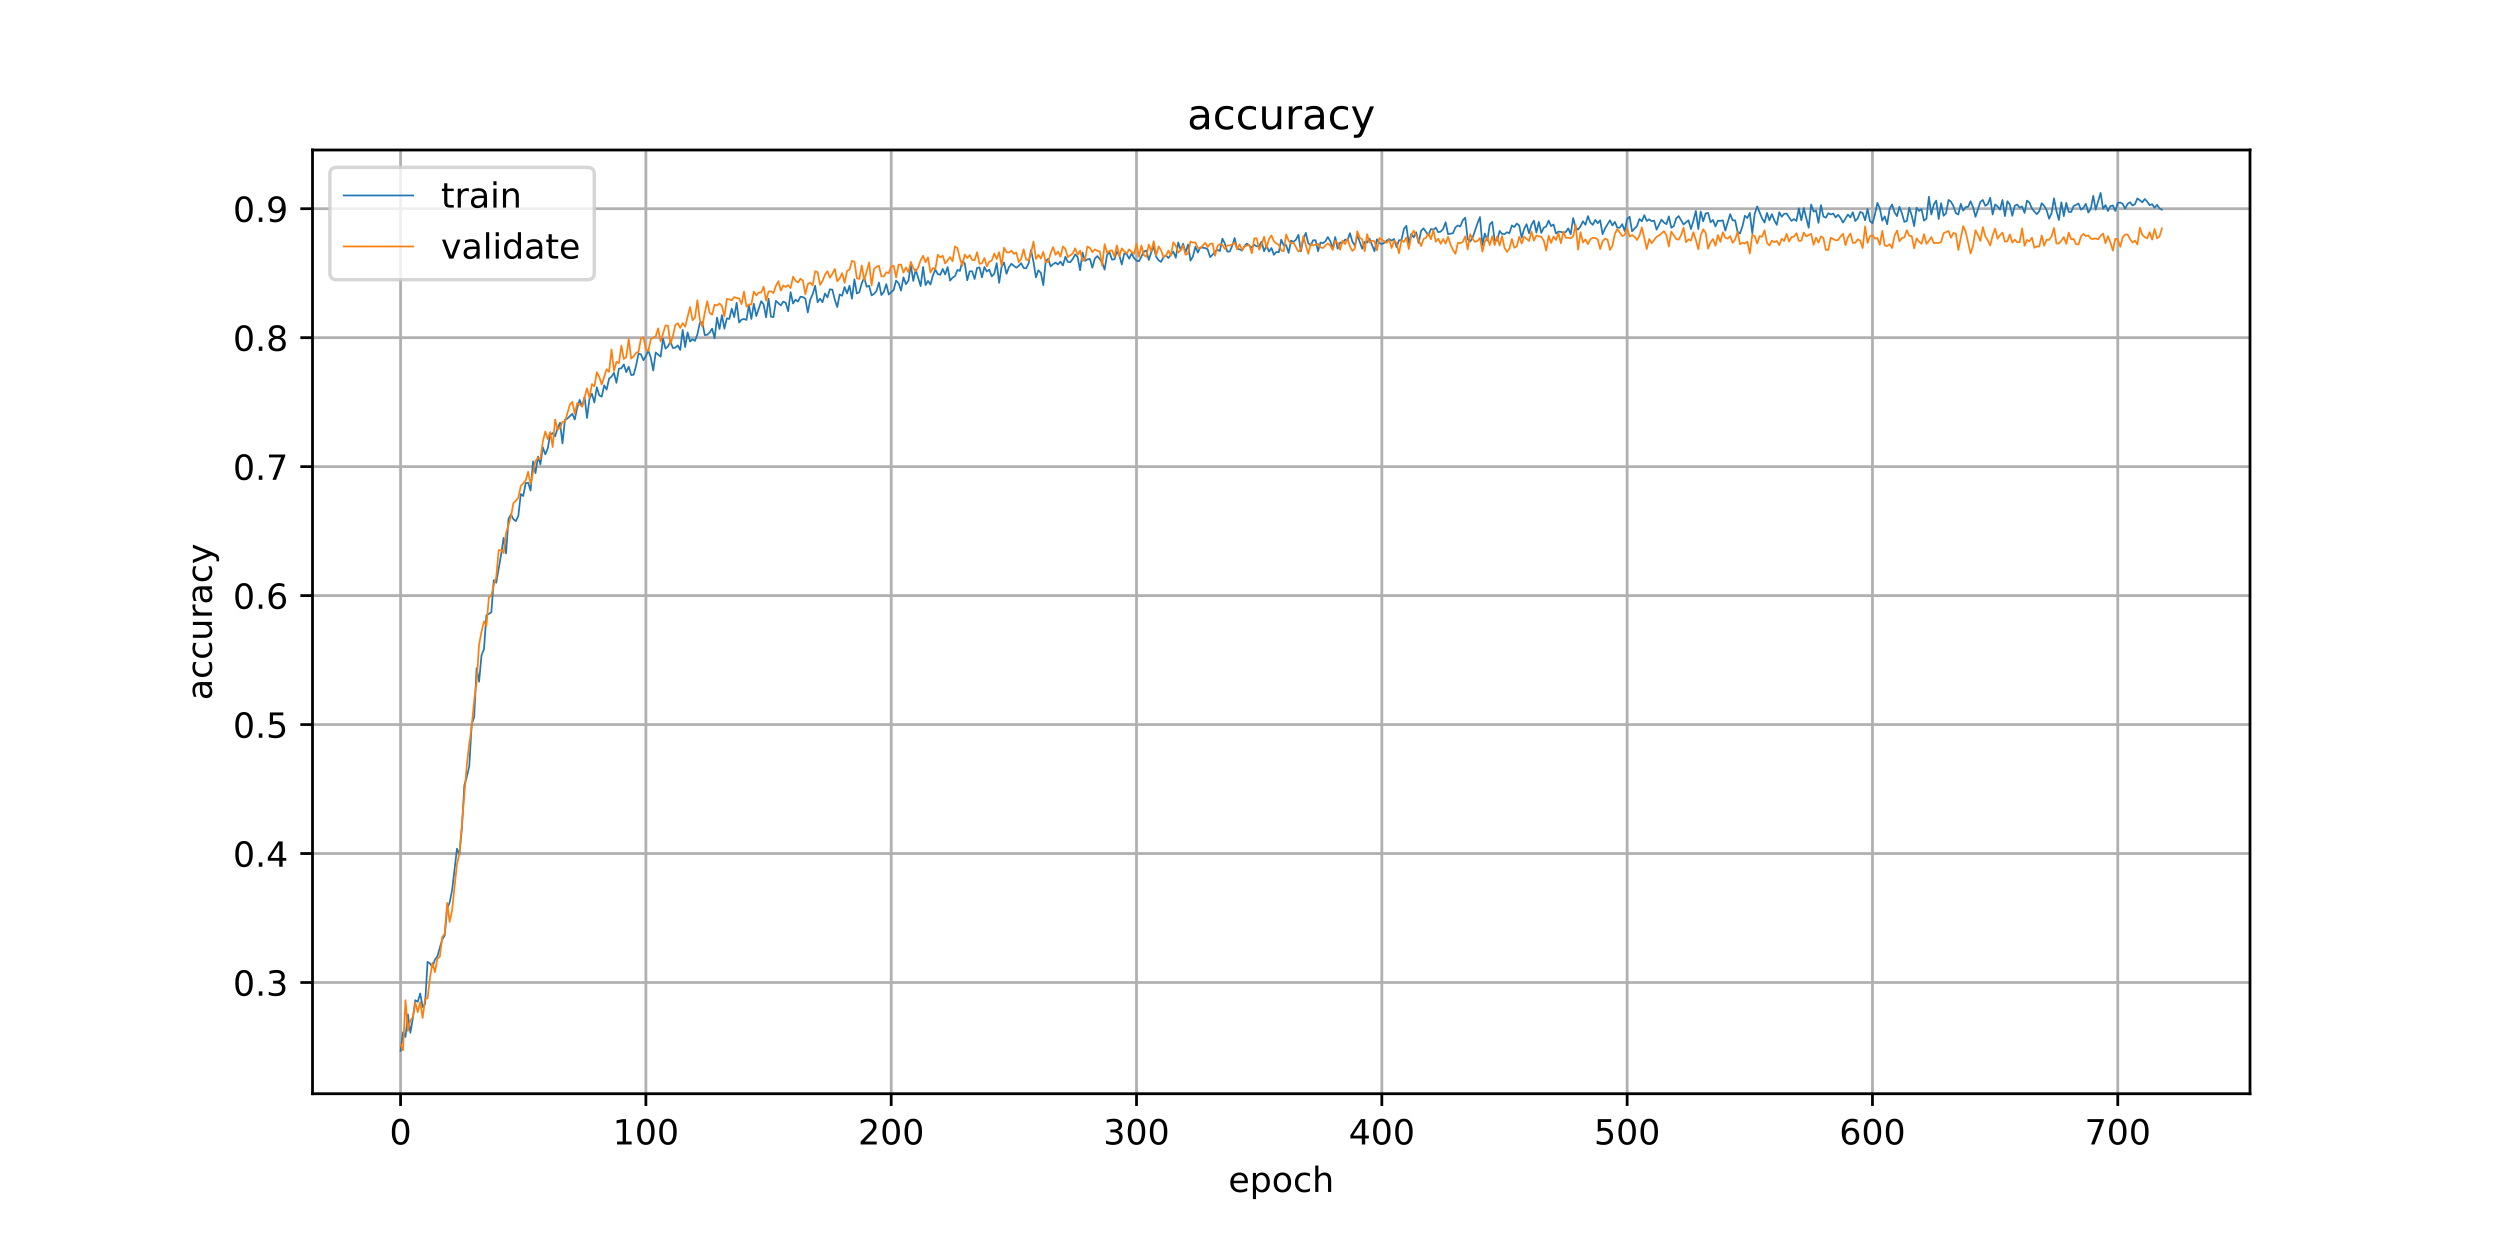 <?xml version="1.0" encoding="utf-8" standalone="no"?>
<!DOCTYPE svg PUBLIC "-//W3C//DTD SVG 1.1//EN"
  "http://www.w3.org/Graphics/SVG/1.1/DTD/svg11.dtd">
<!-- Created with matplotlib (https://matplotlib.org/) -->
<svg height="360pt" version="1.1" viewBox="0 0 720 360" width="720pt" xmlns="http://www.w3.org/2000/svg" xmlns:xlink="http://www.w3.org/1999/xlink">
 <defs>
  <style type="text/css">
*{stroke-linecap:butt;stroke-linejoin:round;}
  </style>
 </defs>
 <g id="figure_1">
  <g id="patch_1">
   <path d="M 0 360 
L 720 360 
L 720 0 
L 0 0 
z
" style="fill:#ffffff;"/>
  </g>
  <g id="axes_1">
   <g id="patch_2">
    <path d="M 90 315 
L 648 315 
L 648 43.2 
L 90 43.2 
z
" style="fill:#ffffff;"/>
   </g>
   <g id="matplotlib.axis_1">
    <g id="xtick_1">
     <g id="line2d_1">
      <path clip-path="url(#p3cc57514fa)" d="M 115.364 315 
L 115.364 43.2 
" style="fill:none;stroke:#b0b0b0;stroke-linecap:square;stroke-width:0.8;"/>
     </g>
     <g id="line2d_2">
      <defs>
       <path d="M 0 0 
L 0 3.5 
" id="ma32b9a2ded" style="stroke:#000000;stroke-width:0.8;"/>
      </defs>
      <g>
       <use style="stroke:#000000;stroke-width:0.8;" x="115.364" xlink:href="#ma32b9a2ded" y="315"/>
      </g>
     </g>
     <g id="text_1">
      <!-- 0 -->
      <defs>
       <path d="M 31.781 66.406 
Q 24.172 66.406 20.328 58.906 
Q 16.5 51.422 16.5 36.375 
Q 16.5 21.391 20.328 13.891 
Q 24.172 6.391 31.781 6.391 
Q 39.453 6.391 43.281 13.891 
Q 47.125 21.391 47.125 36.375 
Q 47.125 51.422 43.281 58.906 
Q 39.453 66.406 31.781 66.406 
z
M 31.781 74.219 
Q 44.047 74.219 50.516 64.516 
Q 56.984 54.828 56.984 36.375 
Q 56.984 17.969 50.516 8.266 
Q 44.047 -1.422 31.781 -1.422 
Q 19.531 -1.422 13.062 8.266 
Q 6.594 17.969 6.594 36.375 
Q 6.594 54.828 13.062 64.516 
Q 19.531 74.219 31.781 74.219 
z
" id="DejaVuSans-48"/>
      </defs>
      <g transform="translate(112.182 329.598)scale(0.1 -0.1)">
       <use xlink:href="#DejaVuSans-48"/>
      </g>
     </g>
    </g>
    <g id="xtick_2">
     <g id="line2d_3">
      <path clip-path="url(#p3cc57514fa)" d="M 186.014 315 
L 186.014 43.2 
" style="fill:none;stroke:#b0b0b0;stroke-linecap:square;stroke-width:0.8;"/>
     </g>
     <g id="line2d_4">
      <g>
       <use style="stroke:#000000;stroke-width:0.8;" x="186.014" xlink:href="#ma32b9a2ded" y="315"/>
      </g>
     </g>
     <g id="text_2">
      <!-- 100 -->
      <defs>
       <path d="M 12.406 8.297 
L 28.516 8.297 
L 28.516 63.922 
L 10.984 60.406 
L 10.984 69.391 
L 28.422 72.906 
L 38.281 72.906 
L 38.281 8.297 
L 54.391 8.297 
L 54.391 0 
L 12.406 0 
z
" id="DejaVuSans-49"/>
      </defs>
      <g transform="translate(176.471 329.598)scale(0.1 -0.1)">
       <use xlink:href="#DejaVuSans-49"/>
       <use x="63.623" xlink:href="#DejaVuSans-48"/>
       <use x="127.246" xlink:href="#DejaVuSans-48"/>
      </g>
     </g>
    </g>
    <g id="xtick_3">
     <g id="line2d_5">
      <path clip-path="url(#p3cc57514fa)" d="M 256.665 315 
L 256.665 43.2 
" style="fill:none;stroke:#b0b0b0;stroke-linecap:square;stroke-width:0.8;"/>
     </g>
     <g id="line2d_6">
      <g>
       <use style="stroke:#000000;stroke-width:0.8;" x="256.665" xlink:href="#ma32b9a2ded" y="315"/>
      </g>
     </g>
     <g id="text_3">
      <!-- 200 -->
      <defs>
       <path d="M 19.188 8.297 
L 53.609 8.297 
L 53.609 0 
L 7.328 0 
L 7.328 8.297 
Q 12.938 14.109 22.625 23.891 
Q 32.328 33.688 34.812 36.531 
Q 39.547 41.844 41.422 45.531 
Q 43.312 49.219 43.312 52.781 
Q 43.312 58.594 39.234 62.25 
Q 35.156 65.922 28.609 65.922 
Q 23.969 65.922 18.812 64.312 
Q 13.672 62.703 7.812 59.422 
L 7.812 69.391 
Q 13.766 71.781 18.938 73 
Q 24.125 74.219 28.422 74.219 
Q 39.75 74.219 46.484 68.547 
Q 53.219 62.891 53.219 53.422 
Q 53.219 48.922 51.531 44.891 
Q 49.859 40.875 45.406 35.406 
Q 44.188 33.984 37.641 27.219 
Q 31.109 20.453 19.188 8.297 
z
" id="DejaVuSans-50"/>
      </defs>
      <g transform="translate(247.121 329.598)scale(0.1 -0.1)">
       <use xlink:href="#DejaVuSans-50"/>
       <use x="63.623" xlink:href="#DejaVuSans-48"/>
       <use x="127.246" xlink:href="#DejaVuSans-48"/>
      </g>
     </g>
    </g>
    <g id="xtick_4">
     <g id="line2d_7">
      <path clip-path="url(#p3cc57514fa)" d="M 327.316 315 
L 327.316 43.2 
" style="fill:none;stroke:#b0b0b0;stroke-linecap:square;stroke-width:0.8;"/>
     </g>
     <g id="line2d_8">
      <g>
       <use style="stroke:#000000;stroke-width:0.8;" x="327.316" xlink:href="#ma32b9a2ded" y="315"/>
      </g>
     </g>
     <g id="text_4">
      <!-- 300 -->
      <defs>
       <path d="M 40.578 39.312 
Q 47.656 37.797 51.625 33 
Q 55.609 28.219 55.609 21.188 
Q 55.609 10.406 48.188 4.484 
Q 40.766 -1.422 27.094 -1.422 
Q 22.516 -1.422 17.656 -0.516 
Q 12.797 0.391 7.625 2.203 
L 7.625 11.719 
Q 11.719 9.328 16.594 8.109 
Q 21.484 6.891 26.812 6.891 
Q 36.078 6.891 40.938 10.547 
Q 45.797 14.203 45.797 21.188 
Q 45.797 27.641 41.281 31.266 
Q 36.766 34.906 28.719 34.906 
L 20.219 34.906 
L 20.219 43.016 
L 29.109 43.016 
Q 36.375 43.016 40.234 45.922 
Q 44.094 48.828 44.094 54.297 
Q 44.094 59.906 40.109 62.906 
Q 36.141 65.922 28.719 65.922 
Q 24.656 65.922 20.016 65.031 
Q 15.375 64.156 9.812 62.312 
L 9.812 71.094 
Q 15.438 72.656 20.344 73.438 
Q 25.25 74.219 29.594 74.219 
Q 40.828 74.219 47.359 69.109 
Q 53.906 64.016 53.906 55.328 
Q 53.906 49.266 50.438 45.094 
Q 46.969 40.922 40.578 39.312 
z
" id="DejaVuSans-51"/>
      </defs>
      <g transform="translate(317.772 329.598)scale(0.1 -0.1)">
       <use xlink:href="#DejaVuSans-51"/>
       <use x="63.623" xlink:href="#DejaVuSans-48"/>
       <use x="127.246" xlink:href="#DejaVuSans-48"/>
      </g>
     </g>
    </g>
    <g id="xtick_5">
     <g id="line2d_9">
      <path clip-path="url(#p3cc57514fa)" d="M 397.967 315 
L 397.967 43.2 
" style="fill:none;stroke:#b0b0b0;stroke-linecap:square;stroke-width:0.8;"/>
     </g>
     <g id="line2d_10">
      <g>
       <use style="stroke:#000000;stroke-width:0.8;" x="397.967" xlink:href="#ma32b9a2ded" y="315"/>
      </g>
     </g>
     <g id="text_5">
      <!-- 400 -->
      <defs>
       <path d="M 37.797 64.312 
L 12.891 25.391 
L 37.797 25.391 
z
M 35.203 72.906 
L 47.609 72.906 
L 47.609 25.391 
L 58.016 25.391 
L 58.016 17.188 
L 47.609 17.188 
L 47.609 0 
L 37.797 0 
L 37.797 17.188 
L 4.891 17.188 
L 4.891 26.703 
z
" id="DejaVuSans-52"/>
      </defs>
      <g transform="translate(388.423 329.598)scale(0.1 -0.1)">
       <use xlink:href="#DejaVuSans-52"/>
       <use x="63.623" xlink:href="#DejaVuSans-48"/>
       <use x="127.246" xlink:href="#DejaVuSans-48"/>
      </g>
     </g>
    </g>
    <g id="xtick_6">
     <g id="line2d_11">
      <path clip-path="url(#p3cc57514fa)" d="M 468.618 315 
L 468.618 43.2 
" style="fill:none;stroke:#b0b0b0;stroke-linecap:square;stroke-width:0.8;"/>
     </g>
     <g id="line2d_12">
      <g>
       <use style="stroke:#000000;stroke-width:0.8;" x="468.618" xlink:href="#ma32b9a2ded" y="315"/>
      </g>
     </g>
     <g id="text_6">
      <!-- 500 -->
      <defs>
       <path d="M 10.797 72.906 
L 49.516 72.906 
L 49.516 64.594 
L 19.828 64.594 
L 19.828 46.734 
Q 21.969 47.469 24.109 47.828 
Q 26.266 48.188 28.422 48.188 
Q 40.625 48.188 47.75 41.5 
Q 54.891 34.812 54.891 23.391 
Q 54.891 11.625 47.562 5.094 
Q 40.234 -1.422 26.906 -1.422 
Q 22.312 -1.422 17.547 -0.641 
Q 12.797 0.141 7.719 1.703 
L 7.719 11.625 
Q 12.109 9.234 16.797 8.062 
Q 21.484 6.891 26.703 6.891 
Q 35.156 6.891 40.078 11.328 
Q 45.016 15.766 45.016 23.391 
Q 45.016 31 40.078 35.438 
Q 35.156 39.891 26.703 39.891 
Q 22.75 39.891 18.812 39.016 
Q 14.891 38.141 10.797 36.281 
z
" id="DejaVuSans-53"/>
      </defs>
      <g transform="translate(459.074 329.598)scale(0.1 -0.1)">
       <use xlink:href="#DejaVuSans-53"/>
       <use x="63.623" xlink:href="#DejaVuSans-48"/>
       <use x="127.246" xlink:href="#DejaVuSans-48"/>
      </g>
     </g>
    </g>
    <g id="xtick_7">
     <g id="line2d_13">
      <path clip-path="url(#p3cc57514fa)" d="M 539.268 315 
L 539.268 43.2 
" style="fill:none;stroke:#b0b0b0;stroke-linecap:square;stroke-width:0.8;"/>
     </g>
     <g id="line2d_14">
      <g>
       <use style="stroke:#000000;stroke-width:0.8;" x="539.268" xlink:href="#ma32b9a2ded" y="315"/>
      </g>
     </g>
     <g id="text_7">
      <!-- 600 -->
      <defs>
       <path d="M 33.016 40.375 
Q 26.375 40.375 22.484 35.828 
Q 18.609 31.297 18.609 23.391 
Q 18.609 15.531 22.484 10.953 
Q 26.375 6.391 33.016 6.391 
Q 39.656 6.391 43.531 10.953 
Q 47.406 15.531 47.406 23.391 
Q 47.406 31.297 43.531 35.828 
Q 39.656 40.375 33.016 40.375 
z
M 52.594 71.297 
L 52.594 62.312 
Q 48.875 64.062 45.094 64.984 
Q 41.312 65.922 37.594 65.922 
Q 27.828 65.922 22.672 59.328 
Q 17.531 52.734 16.797 39.406 
Q 19.672 43.656 24.016 45.922 
Q 28.375 48.188 33.594 48.188 
Q 44.578 48.188 50.953 41.516 
Q 57.328 34.859 57.328 23.391 
Q 57.328 12.156 50.688 5.359 
Q 44.047 -1.422 33.016 -1.422 
Q 20.359 -1.422 13.672 8.266 
Q 6.984 17.969 6.984 36.375 
Q 6.984 53.656 15.188 63.938 
Q 23.391 74.219 37.203 74.219 
Q 40.922 74.219 44.703 73.484 
Q 48.484 72.75 52.594 71.297 
z
" id="DejaVuSans-54"/>
      </defs>
      <g transform="translate(529.725 329.598)scale(0.1 -0.1)">
       <use xlink:href="#DejaVuSans-54"/>
       <use x="63.623" xlink:href="#DejaVuSans-48"/>
       <use x="127.246" xlink:href="#DejaVuSans-48"/>
      </g>
     </g>
    </g>
    <g id="xtick_8">
     <g id="line2d_15">
      <path clip-path="url(#p3cc57514fa)" d="M 609.919 315 
L 609.919 43.2 
" style="fill:none;stroke:#b0b0b0;stroke-linecap:square;stroke-width:0.8;"/>
     </g>
     <g id="line2d_16">
      <g>
       <use style="stroke:#000000;stroke-width:0.8;" x="609.919" xlink:href="#ma32b9a2ded" y="315"/>
      </g>
     </g>
     <g id="text_8">
      <!-- 700 -->
      <defs>
       <path d="M 8.203 72.906 
L 55.078 72.906 
L 55.078 68.703 
L 28.609 0 
L 18.312 0 
L 43.219 64.594 
L 8.203 64.594 
z
" id="DejaVuSans-55"/>
      </defs>
      <g transform="translate(600.375 329.598)scale(0.1 -0.1)">
       <use xlink:href="#DejaVuSans-55"/>
       <use x="63.623" xlink:href="#DejaVuSans-48"/>
       <use x="127.246" xlink:href="#DejaVuSans-48"/>
      </g>
     </g>
    </g>
    <g id="text_9">
     <!-- epoch -->
     <defs>
      <path d="M 56.203 29.594 
L 56.203 25.203 
L 14.891 25.203 
Q 15.484 15.922 20.484 11.062 
Q 25.484 6.203 34.422 6.203 
Q 39.594 6.203 44.453 7.469 
Q 49.312 8.734 54.109 11.281 
L 54.109 2.781 
Q 49.266 0.734 44.188 -0.344 
Q 39.109 -1.422 33.891 -1.422 
Q 20.797 -1.422 13.156 6.188 
Q 5.516 13.812 5.516 26.812 
Q 5.516 40.234 12.766 48.109 
Q 20.016 56 32.328 56 
Q 43.359 56 49.781 48.891 
Q 56.203 41.797 56.203 29.594 
z
M 47.219 32.234 
Q 47.125 39.594 43.094 43.984 
Q 39.062 48.391 32.422 48.391 
Q 24.906 48.391 20.391 44.141 
Q 15.875 39.891 15.188 32.172 
z
" id="DejaVuSans-101"/>
      <path d="M 18.109 8.203 
L 18.109 -20.797 
L 9.078 -20.797 
L 9.078 54.688 
L 18.109 54.688 
L 18.109 46.391 
Q 20.953 51.266 25.266 53.625 
Q 29.594 56 35.594 56 
Q 45.562 56 51.781 48.094 
Q 58.016 40.188 58.016 27.297 
Q 58.016 14.406 51.781 6.484 
Q 45.562 -1.422 35.594 -1.422 
Q 29.594 -1.422 25.266 0.953 
Q 20.953 3.328 18.109 8.203 
z
M 48.688 27.297 
Q 48.688 37.203 44.609 42.844 
Q 40.531 48.484 33.406 48.484 
Q 26.266 48.484 22.188 42.844 
Q 18.109 37.203 18.109 27.297 
Q 18.109 17.391 22.188 11.75 
Q 26.266 6.109 33.406 6.109 
Q 40.531 6.109 44.609 11.75 
Q 48.688 17.391 48.688 27.297 
z
" id="DejaVuSans-112"/>
      <path d="M 30.609 48.391 
Q 23.391 48.391 19.188 42.75 
Q 14.984 37.109 14.984 27.297 
Q 14.984 17.484 19.156 11.844 
Q 23.344 6.203 30.609 6.203 
Q 37.797 6.203 41.984 11.859 
Q 46.188 17.531 46.188 27.297 
Q 46.188 37.016 41.984 42.703 
Q 37.797 48.391 30.609 48.391 
z
M 30.609 56 
Q 42.328 56 49.016 48.375 
Q 55.719 40.766 55.719 27.297 
Q 55.719 13.875 49.016 6.219 
Q 42.328 -1.422 30.609 -1.422 
Q 18.844 -1.422 12.172 6.219 
Q 5.516 13.875 5.516 27.297 
Q 5.516 40.766 12.172 48.375 
Q 18.844 56 30.609 56 
z
" id="DejaVuSans-111"/>
      <path d="M 48.781 52.594 
L 48.781 44.188 
Q 44.969 46.297 41.141 47.344 
Q 37.312 48.391 33.406 48.391 
Q 24.656 48.391 19.812 42.844 
Q 14.984 37.312 14.984 27.297 
Q 14.984 17.281 19.812 11.734 
Q 24.656 6.203 33.406 6.203 
Q 37.312 6.203 41.141 7.25 
Q 44.969 8.297 48.781 10.406 
L 48.781 2.094 
Q 45.016 0.344 40.984 -0.531 
Q 36.969 -1.422 32.422 -1.422 
Q 20.062 -1.422 12.781 6.344 
Q 5.516 14.109 5.516 27.297 
Q 5.516 40.672 12.859 48.328 
Q 20.219 56 33.016 56 
Q 37.156 56 41.109 55.141 
Q 45.062 54.297 48.781 52.594 
z
" id="DejaVuSans-99"/>
      <path d="M 54.891 33.016 
L 54.891 0 
L 45.906 0 
L 45.906 32.719 
Q 45.906 40.484 42.875 44.328 
Q 39.844 48.188 33.797 48.188 
Q 26.516 48.188 22.312 43.547 
Q 18.109 38.922 18.109 30.906 
L 18.109 0 
L 9.078 0 
L 9.078 75.984 
L 18.109 75.984 
L 18.109 46.188 
Q 21.344 51.125 25.703 53.562 
Q 30.078 56 35.797 56 
Q 45.219 56 50.047 50.172 
Q 54.891 44.344 54.891 33.016 
z
" id="DejaVuSans-104"/>
     </defs>
     <g transform="translate(353.772 343.277)scale(0.1 -0.1)">
      <use xlink:href="#DejaVuSans-101"/>
      <use x="61.523" xlink:href="#DejaVuSans-112"/>
      <use x="125" xlink:href="#DejaVuSans-111"/>
      <use x="186.182" xlink:href="#DejaVuSans-99"/>
      <use x="241.162" xlink:href="#DejaVuSans-104"/>
     </g>
    </g>
   </g>
   <g id="matplotlib.axis_2">
    <g id="ytick_1">
     <g id="line2d_17">
      <path clip-path="url(#p3cc57514fa)" d="M 90 282.96 
L 648 282.96 
" style="fill:none;stroke:#b0b0b0;stroke-linecap:square;stroke-width:0.8;"/>
     </g>
     <g id="line2d_18">
      <defs>
       <path d="M 0 0 
L -3.5 0 
" id="mb874d09eee" style="stroke:#000000;stroke-width:0.8;"/>
      </defs>
      <g>
       <use style="stroke:#000000;stroke-width:0.8;" x="90" xlink:href="#mb874d09eee" y="282.96"/>
      </g>
     </g>
     <g id="text_10">
      <!-- 0.3 -->
      <defs>
       <path d="M 10.688 12.406 
L 21 12.406 
L 21 0 
L 10.688 0 
z
" id="DejaVuSans-46"/>
      </defs>
      <g transform="translate(67.097 286.759)scale(0.1 -0.1)">
       <use xlink:href="#DejaVuSans-48"/>
       <use x="63.623" xlink:href="#DejaVuSans-46"/>
       <use x="95.41" xlink:href="#DejaVuSans-51"/>
      </g>
     </g>
    </g>
    <g id="ytick_2">
     <g id="line2d_19">
      <path clip-path="url(#p3cc57514fa)" d="M 90 245.817 
L 648 245.817 
" style="fill:none;stroke:#b0b0b0;stroke-linecap:square;stroke-width:0.8;"/>
     </g>
     <g id="line2d_20">
      <g>
       <use style="stroke:#000000;stroke-width:0.8;" x="90" xlink:href="#mb874d09eee" y="245.817"/>
      </g>
     </g>
     <g id="text_11">
      <!-- 0.4 -->
      <g transform="translate(67.097 249.617)scale(0.1 -0.1)">
       <use xlink:href="#DejaVuSans-48"/>
       <use x="63.623" xlink:href="#DejaVuSans-46"/>
       <use x="95.41" xlink:href="#DejaVuSans-52"/>
      </g>
     </g>
    </g>
    <g id="ytick_3">
     <g id="line2d_21">
      <path clip-path="url(#p3cc57514fa)" d="M 90 208.675 
L 648 208.675 
" style="fill:none;stroke:#b0b0b0;stroke-linecap:square;stroke-width:0.8;"/>
     </g>
     <g id="line2d_22">
      <g>
       <use style="stroke:#000000;stroke-width:0.8;" x="90" xlink:href="#mb874d09eee" y="208.675"/>
      </g>
     </g>
     <g id="text_12">
      <!-- 0.5 -->
      <g transform="translate(67.097 212.474)scale(0.1 -0.1)">
       <use xlink:href="#DejaVuSans-48"/>
       <use x="63.623" xlink:href="#DejaVuSans-46"/>
       <use x="95.41" xlink:href="#DejaVuSans-53"/>
      </g>
     </g>
    </g>
    <g id="ytick_4">
     <g id="line2d_23">
      <path clip-path="url(#p3cc57514fa)" d="M 90 171.532 
L 648 171.532 
" style="fill:none;stroke:#b0b0b0;stroke-linecap:square;stroke-width:0.8;"/>
     </g>
     <g id="line2d_24">
      <g>
       <use style="stroke:#000000;stroke-width:0.8;" x="90" xlink:href="#mb874d09eee" y="171.532"/>
      </g>
     </g>
     <g id="text_13">
      <!-- 0.6 -->
      <g transform="translate(67.097 175.331)scale(0.1 -0.1)">
       <use xlink:href="#DejaVuSans-48"/>
       <use x="63.623" xlink:href="#DejaVuSans-46"/>
       <use x="95.41" xlink:href="#DejaVuSans-54"/>
      </g>
     </g>
    </g>
    <g id="ytick_5">
     <g id="line2d_25">
      <path clip-path="url(#p3cc57514fa)" d="M 90 134.39 
L 648 134.39 
" style="fill:none;stroke:#b0b0b0;stroke-linecap:square;stroke-width:0.8;"/>
     </g>
     <g id="line2d_26">
      <g>
       <use style="stroke:#000000;stroke-width:0.8;" x="90" xlink:href="#mb874d09eee" y="134.39"/>
      </g>
     </g>
     <g id="text_14">
      <!-- 0.7 -->
      <g transform="translate(67.097 138.189)scale(0.1 -0.1)">
       <use xlink:href="#DejaVuSans-48"/>
       <use x="63.623" xlink:href="#DejaVuSans-46"/>
       <use x="95.41" xlink:href="#DejaVuSans-55"/>
      </g>
     </g>
    </g>
    <g id="ytick_6">
     <g id="line2d_27">
      <path clip-path="url(#p3cc57514fa)" d="M 90 97.247 
L 648 97.247 
" style="fill:none;stroke:#b0b0b0;stroke-linecap:square;stroke-width:0.8;"/>
     </g>
     <g id="line2d_28">
      <g>
       <use style="stroke:#000000;stroke-width:0.8;" x="90" xlink:href="#mb874d09eee" y="97.247"/>
      </g>
     </g>
     <g id="text_15">
      <!-- 0.8 -->
      <defs>
       <path d="M 31.781 34.625 
Q 24.75 34.625 20.719 30.859 
Q 16.703 27.094 16.703 20.516 
Q 16.703 13.922 20.719 10.156 
Q 24.75 6.391 31.781 6.391 
Q 38.812 6.391 42.859 10.172 
Q 46.922 13.969 46.922 20.516 
Q 46.922 27.094 42.891 30.859 
Q 38.875 34.625 31.781 34.625 
z
M 21.922 38.812 
Q 15.578 40.375 12.031 44.719 
Q 8.5 49.078 8.5 55.328 
Q 8.5 64.062 14.719 69.141 
Q 20.953 74.219 31.781 74.219 
Q 42.672 74.219 48.875 69.141 
Q 55.078 64.062 55.078 55.328 
Q 55.078 49.078 51.531 44.719 
Q 48 40.375 41.703 38.812 
Q 48.828 37.156 52.797 32.312 
Q 56.781 27.484 56.781 20.516 
Q 56.781 9.906 50.312 4.234 
Q 43.844 -1.422 31.781 -1.422 
Q 19.734 -1.422 13.25 4.234 
Q 6.781 9.906 6.781 20.516 
Q 6.781 27.484 10.781 32.312 
Q 14.797 37.156 21.922 38.812 
z
M 18.312 54.391 
Q 18.312 48.734 21.844 45.562 
Q 25.391 42.391 31.781 42.391 
Q 38.141 42.391 41.719 45.562 
Q 45.312 48.734 45.312 54.391 
Q 45.312 60.062 41.719 63.234 
Q 38.141 66.406 31.781 66.406 
Q 25.391 66.406 21.844 63.234 
Q 18.312 60.062 18.312 54.391 
z
" id="DejaVuSans-56"/>
      </defs>
      <g transform="translate(67.097 101.046)scale(0.1 -0.1)">
       <use xlink:href="#DejaVuSans-48"/>
       <use x="63.623" xlink:href="#DejaVuSans-46"/>
       <use x="95.41" xlink:href="#DejaVuSans-56"/>
      </g>
     </g>
    </g>
    <g id="ytick_7">
     <g id="line2d_29">
      <path clip-path="url(#p3cc57514fa)" d="M 90 60.105 
L 648 60.105 
" style="fill:none;stroke:#b0b0b0;stroke-linecap:square;stroke-width:0.8;"/>
     </g>
     <g id="line2d_30">
      <g>
       <use style="stroke:#000000;stroke-width:0.8;" x="90" xlink:href="#mb874d09eee" y="60.105"/>
      </g>
     </g>
     <g id="text_16">
      <!-- 0.9 -->
      <defs>
       <path d="M 10.984 1.516 
L 10.984 10.5 
Q 14.703 8.734 18.5 7.812 
Q 22.312 6.891 25.984 6.891 
Q 35.75 6.891 40.891 13.453 
Q 46.047 20.016 46.781 33.406 
Q 43.953 29.203 39.594 26.953 
Q 35.25 24.703 29.984 24.703 
Q 19.047 24.703 12.672 31.312 
Q 6.297 37.938 6.297 49.422 
Q 6.297 60.641 12.938 67.422 
Q 19.578 74.219 30.609 74.219 
Q 43.266 74.219 49.922 64.516 
Q 56.594 54.828 56.594 36.375 
Q 56.594 19.141 48.406 8.859 
Q 40.234 -1.422 26.422 -1.422 
Q 22.703 -1.422 18.891 -0.688 
Q 15.094 0.047 10.984 1.516 
z
M 30.609 32.422 
Q 37.25 32.422 41.125 36.953 
Q 45.016 41.5 45.016 49.422 
Q 45.016 57.281 41.125 61.844 
Q 37.25 66.406 30.609 66.406 
Q 23.969 66.406 20.094 61.844 
Q 16.219 57.281 16.219 49.422 
Q 16.219 41.5 20.094 36.953 
Q 23.969 32.422 30.609 32.422 
z
" id="DejaVuSans-57"/>
      </defs>
      <g transform="translate(67.097 63.904)scale(0.1 -0.1)">
       <use xlink:href="#DejaVuSans-48"/>
       <use x="63.623" xlink:href="#DejaVuSans-46"/>
       <use x="95.41" xlink:href="#DejaVuSans-57"/>
      </g>
     </g>
    </g>
    <g id="text_17">
     <!-- accuracy -->
     <defs>
      <path d="M 34.281 27.484 
Q 23.391 27.484 19.188 25 
Q 14.984 22.516 14.984 16.5 
Q 14.984 11.719 18.141 8.906 
Q 21.297 6.109 26.703 6.109 
Q 34.188 6.109 38.703 11.406 
Q 43.219 16.703 43.219 25.484 
L 43.219 27.484 
z
M 52.203 31.203 
L 52.203 0 
L 43.219 0 
L 43.219 8.297 
Q 40.141 3.328 35.547 0.953 
Q 30.953 -1.422 24.312 -1.422 
Q 15.922 -1.422 10.953 3.297 
Q 6 8.016 6 15.922 
Q 6 25.141 12.172 29.828 
Q 18.359 34.516 30.609 34.516 
L 43.219 34.516 
L 43.219 35.406 
Q 43.219 41.609 39.141 45 
Q 35.062 48.391 27.688 48.391 
Q 23 48.391 18.547 47.266 
Q 14.109 46.141 10.016 43.891 
L 10.016 52.203 
Q 14.938 54.109 19.578 55.047 
Q 24.219 56 28.609 56 
Q 40.484 56 46.344 49.844 
Q 52.203 43.703 52.203 31.203 
z
" id="DejaVuSans-97"/>
      <path d="M 8.5 21.578 
L 8.5 54.688 
L 17.484 54.688 
L 17.484 21.922 
Q 17.484 14.156 20.5 10.266 
Q 23.531 6.391 29.594 6.391 
Q 36.859 6.391 41.078 11.031 
Q 45.312 15.672 45.312 23.688 
L 45.312 54.688 
L 54.297 54.688 
L 54.297 0 
L 45.312 0 
L 45.312 8.406 
Q 42.047 3.422 37.719 1 
Q 33.406 -1.422 27.688 -1.422 
Q 18.266 -1.422 13.375 4.438 
Q 8.5 10.297 8.5 21.578 
z
M 31.109 56 
z
" id="DejaVuSans-117"/>
      <path d="M 41.109 46.297 
Q 39.594 47.172 37.812 47.578 
Q 36.031 48 33.891 48 
Q 26.266 48 22.188 43.047 
Q 18.109 38.094 18.109 28.812 
L 18.109 0 
L 9.078 0 
L 9.078 54.688 
L 18.109 54.688 
L 18.109 46.188 
Q 20.953 51.172 25.484 53.578 
Q 30.031 56 36.531 56 
Q 37.453 56 38.578 55.875 
Q 39.703 55.766 41.062 55.516 
z
" id="DejaVuSans-114"/>
      <path d="M 32.172 -5.078 
Q 28.375 -14.844 24.75 -17.812 
Q 21.141 -20.797 15.094 -20.797 
L 7.906 -20.797 
L 7.906 -13.281 
L 13.188 -13.281 
Q 16.891 -13.281 18.938 -11.516 
Q 21 -9.766 23.484 -3.219 
L 25.094 0.875 
L 2.984 54.688 
L 12.5 54.688 
L 29.594 11.922 
L 46.688 54.688 
L 56.203 54.688 
z
" id="DejaVuSans-121"/>
     </defs>
     <g transform="translate(61.017 201.659)rotate(-90)scale(0.1 -0.1)">
      <use xlink:href="#DejaVuSans-97"/>
      <use x="61.279" xlink:href="#DejaVuSans-99"/>
      <use x="116.26" xlink:href="#DejaVuSans-99"/>
      <use x="171.24" xlink:href="#DejaVuSans-117"/>
      <use x="234.619" xlink:href="#DejaVuSans-114"/>
      <use x="275.732" xlink:href="#DejaVuSans-97"/>
      <use x="337.012" xlink:href="#DejaVuSans-99"/>
      <use x="391.992" xlink:href="#DejaVuSans-121"/>
     </g>
    </g>
   </g>
   <g id="line2d_31">
    <path clip-path="url(#p3cc57514fa)" d="M 115.364 302.645 
L 116.07 297.26 
L 116.777 298.653 
L 117.483 292.153 
L 118.19 297.445 
L 118.896 293.267 
L 119.603 288.067 
L 120.309 288.531 
L 121.016 286.117 
L 121.722 290.017 
L 122.429 289.088 
L 123.135 277.017 
L 123.842 277.481 
L 124.548 278.503 
L 125.255 276.367 
L 125.961 275.439 
L 127.374 270.517 
L 128.081 269.403 
L 128.787 261.603 
L 129.494 259.932 
L 130.2 256.403 
L 131.613 244.424 
L 132.32 246.096 
L 133.026 238.389 
L 133.733 226.132 
L 134.439 223.718 
L 135.146 220.653 
L 135.852 208.582 
L 136.559 206.539 
L 137.265 192.425 
L 137.972 196.325 
L 138.678 188.711 
L 139.385 186.946 
L 140.091 177.196 
L 141.504 176.361 
L 142.211 167.075 
L 142.917 167.818 
L 144.33 159.647 
L 145.037 154.911 
L 145.743 159.368 
L 146.45 149.432 
L 147.156 148.132 
L 147.863 149.525 
L 148.57 150.082 
L 149.276 148.597 
L 149.983 142.282 
L 150.689 142.84 
L 151.396 139.125 
L 152.102 139.032 
L 152.809 141.261 
L 153.515 132.904 
L 154.222 136.247 
L 154.928 131.511 
L 155.635 133.74 
L 156.341 128.818 
L 157.048 130.861 
L 157.754 129.097 
L 158.461 125.197 
L 159.167 124.733 
L 159.874 125.661 
L 160.58 123.34 
L 161.287 121.761 
L 161.993 127.704 
L 162.7 120.925 
L 163.406 120.554 
L 164.819 119.161 
L 165.526 120.833 
L 166.232 117.49 
L 166.939 115.168 
L 167.645 117.025 
L 168.352 114.333 
L 169.058 120.368 
L 169.765 114.89 
L 170.471 113.404 
L 171.178 115.911 
L 171.884 111.547 
L 172.591 113.868 
L 173.297 114.24 
L 174.004 110.99 
L 174.71 112.197 
L 175.417 109.04 
L 176.123 108.483 
L 176.83 107.368 
L 177.536 110.247 
L 178.243 106.161 
L 178.949 106.068 
L 179.656 104.954 
L 180.362 107.183 
L 181.069 105.604 
L 181.775 108.018 
L 182.482 107.926 
L 183.188 105.326 
L 183.895 101.797 
L 184.601 102.076 
L 185.308 103.747 
L 186.014 102.54 
L 186.721 100.961 
L 187.427 103.004 
L 188.134 106.718 
L 188.84 101.518 
L 190.253 102.726 
L 190.96 97.526 
L 191.666 100.404 
L 192.373 99.754 
L 193.08 98.361 
L 193.786 100.218 
L 194.493 100.126 
L 195.199 99.476 
L 195.906 100.776 
L 196.612 95.019 
L 197.319 99.94 
L 198.025 95.761 
L 198.732 98.361 
L 199.438 97.711 
L 200.145 98.176 
L 200.851 96.319 
L 201.558 92.976 
L 202.264 92.79 
L 202.971 96.504 
L 203.677 96.411 
L 204.384 95.761 
L 205.09 94.647 
L 205.797 97.433 
L 206.503 91.49 
L 207.21 94.74 
L 207.916 90.747 
L 208.623 94.647 
L 209.329 91.676 
L 210.036 91.861 
L 210.742 88.89 
L 211.449 91.304 
L 212.155 87.219 
L 212.862 92.883 
L 213.568 92.047 
L 214.275 91.861 
L 214.981 92.14 
L 215.688 87.869 
L 216.394 91.861 
L 217.101 87.497 
L 217.807 91.026 
L 219.22 86.754 
L 219.927 87.683 
L 220.633 91.397 
L 221.34 86.011 
L 222.046 91.211 
L 222.753 91.304 
L 223.459 86.661 
L 224.872 87.961 
L 225.579 86.847 
L 226.285 87.219 
L 226.992 89.633 
L 227.698 84.154 
L 228.405 87.404 
L 229.111 86.29 
L 229.818 86.847 
L 230.524 85.454 
L 231.231 85.547 
L 231.937 86.011 
L 232.644 90.004 
L 233.35 86.29 
L 234.057 84.711 
L 234.763 82.297 
L 235.47 87.033 
L 236.177 86.011 
L 236.883 87.033 
L 237.59 84.526 
L 238.296 85.64 
L 239.003 83.319 
L 239.709 83.411 
L 240.416 86.29 
L 241.122 88.426 
L 241.829 84.804 
L 242.535 85.176 
L 243.242 82.669 
L 243.948 84.526 
L 244.655 82.297 
L 245.361 86.011 
L 246.068 80.44 
L 246.774 84.526 
L 247.481 84.154 
L 248.187 81.554 
L 248.894 79.976 
L 249.6 82.576 
L 250.307 82.297 
L 251.013 85.083 
L 251.72 84.619 
L 252.426 83.783 
L 253.133 81.369 
L 253.839 84.99 
L 254.546 84.061 
L 255.252 81.833 
L 255.959 84.804 
L 257.372 83.504 
L 258.078 80.811 
L 258.785 81.554 
L 259.491 83.69 
L 260.198 79.883 
L 260.904 81.833 
L 261.611 80.904 
L 262.317 76.354 
L 263.024 80.904 
L 263.73 77.654 
L 265.143 82.39 
L 265.85 76.912 
L 266.556 82.111 
L 267.263 80.904 
L 267.969 81.926 
L 268.676 79.326 
L 269.382 77.654 
L 270.089 78.954 
L 270.795 79.14 
L 271.502 77.469 
L 272.208 79.047 
L 272.915 76.912 
L 273.621 80.811 
L 274.328 79.976 
L 275.034 79.511 
L 275.741 77.747 
L 276.447 78.026 
L 277.154 75.24 
L 277.86 75.89 
L 278.567 80.719 
L 279.273 78.119 
L 279.98 78.119 
L 280.687 80.347 
L 281.393 77.19 
L 282.1 77.004 
L 282.806 79.883 
L 283.513 76.912 
L 284.219 78.212 
L 284.926 77.654 
L 285.632 79.604 
L 286.339 78.862 
L 287.045 75.797 
L 287.752 81.461 
L 288.458 76.819 
L 289.165 75.612 
L 289.871 78.862 
L 290.578 76.912 
L 291.284 75.983 
L 292.697 77.097 
L 293.404 76.54 
L 294.11 75.797 
L 294.817 77.19 
L 295.523 77.283 
L 296.23 75.89 
L 296.936 71.99 
L 297.643 75.426 
L 298.349 79.883 
L 299.056 77.84 
L 299.762 78.583 
L 300.469 82.111 
L 301.175 75.147 
L 301.882 74.59 
L 302.588 76.726 
L 303.295 76.076 
L 304.001 75.612 
L 304.708 76.169 
L 305.414 75.333 
L 306.121 76.447 
L 306.827 73.94 
L 307.534 75.426 
L 308.24 75.519 
L 308.947 74.59 
L 309.653 73.29 
L 310.36 74.033 
L 311.066 77.84 
L 311.773 72.733 
L 312.479 75.147 
L 313.186 74.683 
L 313.892 74.59 
L 314.599 77.097 
L 315.305 74.497 
L 316.012 73.754 
L 316.718 74.59 
L 317.425 75.612 
L 318.131 77.654 
L 318.838 73.383 
L 319.544 72.64 
L 320.251 74.776 
L 320.957 74.683 
L 321.664 72.454 
L 322.37 73.569 
L 323.077 76.169 
L 323.783 73.012 
L 324.49 73.197 
L 325.197 74.497 
L 325.903 73.012 
L 326.61 74.312 
L 327.316 75.054 
L 328.023 75.24 
L 329.436 72.454 
L 330.142 72.176 
L 330.849 74.869 
L 331.555 72.64 
L 332.262 70.969 
L 332.968 73.94 
L 333.675 74.962 
L 334.381 75.426 
L 335.088 74.033 
L 335.794 73.569 
L 336.501 74.312 
L 337.914 72.454 
L 338.62 74.219 
L 339.327 69.854 
L 340.033 71.99 
L 340.74 70.226 
L 341.446 72.733 
L 342.153 70.412 
L 342.859 75.054 
L 343.566 73.847 
L 344.272 71.062 
L 344.979 72.733 
L 345.685 71.247 
L 347.098 71.433 
L 347.805 71.804 
L 348.511 74.033 
L 349.218 73.383 
L 349.924 72.454 
L 350.631 71.99 
L 351.337 72.269 
L 352.044 68.74 
L 352.75 70.133 
L 353.457 72.454 
L 354.163 72.454 
L 354.87 70.783 
L 355.576 68.554 
L 356.283 71.619 
L 356.989 71.804 
L 357.696 72.176 
L 358.402 70.876 
L 359.109 70.133 
L 360.522 71.34 
L 361.228 70.504 
L 361.935 70.969 
L 362.641 70.876 
L 363.348 69.576 
L 364.054 72.362 
L 364.761 70.69 
L 365.467 72.454 
L 366.174 71.433 
L 366.88 73.383 
L 367.587 72.547 
L 368.293 72.64 
L 369 69.019 
L 369.707 70.69 
L 370.413 70.597 
L 371.12 72.826 
L 371.826 69.297 
L 372.533 69.669 
L 373.239 69.019 
L 373.946 67.626 
L 374.652 72.362 
L 375.359 68.926 
L 376.065 67.069 
L 376.772 70.04 
L 377.478 70.69 
L 378.185 69.204 
L 378.891 69.204 
L 379.598 72.362 
L 380.304 69.854 
L 381.011 70.04 
L 381.717 69.483 
L 382.424 68.276 
L 383.13 69.483 
L 383.837 71.526 
L 384.543 68.276 
L 385.25 71.619 
L 385.956 69.854 
L 386.663 69.947 
L 387.369 69.019 
L 388.076 69.204 
L 388.782 67.162 
L 389.489 69.576 
L 390.195 70.783 
L 390.902 67.719 
L 392.315 71.619 
L 393.021 69.669 
L 393.728 69.854 
L 394.434 68.74 
L 395.847 72.362 
L 396.554 68.926 
L 397.26 69.947 
L 397.967 70.319 
L 398.673 69.947 
L 399.38 69.297 
L 400.086 68.833 
L 400.793 69.297 
L 401.499 68.833 
L 402.206 71.154 
L 402.912 69.204 
L 403.619 69.112 
L 404.325 65.954 
L 405.032 65.026 
L 405.738 70.04 
L 406.445 67.347 
L 407.151 68.369 
L 407.858 66.883 
L 408.564 69.947 
L 409.271 66.512 
L 409.977 65.769 
L 411.39 67.812 
L 412.097 65.954 
L 412.803 66.14 
L 413.51 65.583 
L 414.217 66.883 
L 414.923 66.697 
L 415.63 65.954 
L 416.336 64.004 
L 417.043 67.44 
L 418.456 67.162 
L 419.162 65.49 
L 419.869 64.933 
L 420.575 65.212 
L 421.282 63.447 
L 421.988 62.704 
L 422.695 68.926 
L 423.401 69.576 
L 424.108 68.462 
L 425.521 64.283 
L 426.227 62.519 
L 426.934 70.597 
L 427.64 67.254 
L 428.347 69.297 
L 429.053 64.654 
L 429.76 63.912 
L 430.466 69.204 
L 431.173 69.297 
L 431.879 66.512 
L 432.586 67.347 
L 433.292 67.44 
L 433.999 66.883 
L 434.705 67.162 
L 435.412 64.933 
L 436.118 65.397 
L 436.825 64.376 
L 437.531 64.933 
L 438.238 68.462 
L 438.944 65.954 
L 439.651 64.562 
L 440.357 67.162 
L 441.064 64.747 
L 441.77 63.54 
L 442.477 66.976 
L 443.183 63.912 
L 443.89 67.069 
L 444.596 65.583 
L 445.303 65.212 
L 446.009 63.54 
L 446.716 65.119 
L 447.422 64.654 
L 448.129 67.254 
L 448.835 66.697 
L 449.542 66.79 
L 450.248 67.069 
L 450.955 66.79 
L 451.661 65.769 
L 452.368 67.44 
L 453.074 62.797 
L 453.781 65.583 
L 454.487 66.14 
L 455.194 65.119 
L 455.9 63.726 
L 456.607 64.747 
L 457.313 62.24 
L 458.02 64.097 
L 458.727 64.747 
L 459.433 63.354 
L 460.14 64.283 
L 460.846 63.447 
L 461.553 67.44 
L 462.259 65.769 
L 463.672 63.447 
L 464.379 64.933 
L 465.085 63.912 
L 465.792 65.583 
L 466.498 65.583 
L 467.205 64.562 
L 467.911 66.512 
L 468.618 63.076 
L 469.324 62.426 
L 470.031 66.604 
L 471.444 65.119 
L 472.15 63.076 
L 472.857 63.726 
L 473.563 61.962 
L 474.27 63.633 
L 474.976 63.169 
L 475.683 63.726 
L 476.389 63.54 
L 477.096 66.14 
L 478.509 63.262 
L 479.215 64.097 
L 479.922 64.562 
L 480.628 62.333 
L 481.335 65.583 
L 482.041 65.119 
L 482.748 62.89 
L 483.454 62.24 
L 484.867 64.654 
L 486.28 63.447 
L 486.987 65.954 
L 487.693 63.633 
L 488.4 60.755 
L 489.106 65.954 
L 489.813 60.94 
L 490.519 63.726 
L 491.226 61.497 
L 491.932 61.312 
L 492.639 64.004 
L 493.345 63.354 
L 494.052 65.212 
L 494.758 63.54 
L 495.465 63.633 
L 496.171 63.447 
L 496.878 66.419 
L 498.291 61.683 
L 498.997 63.447 
L 499.704 63.447 
L 500.41 66.697 
L 501.117 67.254 
L 501.824 65.212 
L 502.53 62.147 
L 503.237 62.797 
L 503.943 61.312 
L 504.65 67.162 
L 505.356 61.59 
L 506.063 59.455 
L 507.476 62.89 
L 508.182 64.097 
L 508.889 61.312 
L 509.595 63.447 
L 510.302 61.683 
L 511.008 63.447 
L 511.715 64.747 
L 512.421 61.126 
L 513.128 62.426 
L 513.834 61.59 
L 514.541 61.497 
L 515.954 63.633 
L 516.66 63.076 
L 517.367 63.633 
L 518.073 60.012 
L 518.78 63.447 
L 519.486 59.919 
L 520.899 65.583 
L 521.606 58.897 
L 522.312 60.94 
L 523.019 60.662 
L 523.725 64.19 
L 524.432 59.083 
L 525.138 62.333 
L 525.845 62.704 
L 526.551 61.404 
L 527.258 61.776 
L 527.964 61.497 
L 528.671 62.612 
L 529.377 61.869 
L 530.084 62.797 
L 530.79 64.097 
L 532.203 61.776 
L 532.91 62.612 
L 533.616 61.126 
L 534.323 63.633 
L 535.029 62.89 
L 535.736 61.033 
L 536.442 61.312 
L 537.149 63.447 
L 537.855 60.197 
L 538.562 63.726 
L 539.268 64.283 
L 539.975 61.776 
L 540.681 58.433 
L 541.388 60.012 
L 542.094 63.54 
L 542.801 62.333 
L 543.507 64.562 
L 544.214 60.105 
L 544.92 58.897 
L 545.627 61.126 
L 546.334 62.24 
L 547.04 59.547 
L 547.747 61.404 
L 548.453 63.912 
L 549.16 63.633 
L 549.866 59.826 
L 550.573 62.054 
L 551.279 65.119 
L 551.986 59.826 
L 552.692 60.755 
L 553.399 60.197 
L 554.105 63.54 
L 554.812 62.983 
L 555.518 56.669 
L 556.225 61.776 
L 556.931 58.897 
L 557.638 57.783 
L 558.344 63.076 
L 559.051 58.526 
L 559.757 62.147 
L 560.464 61.404 
L 561.17 57.597 
L 561.877 58.062 
L 562.583 59.362 
L 563.29 61.404 
L 563.996 61.776 
L 564.703 58.712 
L 565.409 60.662 
L 566.116 59.64 
L 566.822 59.547 
L 567.529 57.969 
L 568.235 59.64 
L 568.942 62.426 
L 570.355 58.155 
L 571.061 57.597 
L 571.768 59.269 
L 572.474 58.805 
L 573.181 56.947 
L 573.887 61.776 
L 574.594 58.897 
L 575.3 59.455 
L 576.007 60.383 
L 576.713 57.597 
L 577.42 62.24 
L 578.126 57.969 
L 578.833 58.897 
L 579.539 62.147 
L 580.246 59.269 
L 580.952 58.897 
L 581.659 59.826 
L 582.365 59.455 
L 583.072 61.312 
L 583.778 57.783 
L 584.485 58.34 
L 585.191 60.012 
L 585.898 60.94 
L 586.604 61.683 
L 587.311 60.847 
L 588.017 58.526 
L 588.724 59.269 
L 589.43 60.569 
L 590.137 62.983 
L 590.844 61.404 
L 591.55 57.133 
L 592.257 60.755 
L 592.963 63.354 
L 593.67 58.247 
L 594.376 62.24 
L 595.083 58.433 
L 595.789 61.033 
L 596.496 61.033 
L 597.202 59.362 
L 598.615 58.619 
L 599.322 60.383 
L 600.028 59.826 
L 600.735 58.712 
L 601.441 61.219 
L 602.148 60.105 
L 602.854 56.39 
L 603.561 60.383 
L 604.974 55.555 
L 605.68 60.105 
L 606.387 59.083 
L 607.093 60.755 
L 607.8 59.362 
L 608.506 59.176 
L 609.213 60.755 
L 609.919 58.433 
L 610.626 58.34 
L 611.332 58.712 
L 612.039 60.105 
L 612.745 58.712 
L 613.452 58.247 
L 614.158 59.176 
L 614.865 58.805 
L 615.571 57.133 
L 616.984 58.247 
L 617.691 57.319 
L 618.397 58.062 
L 619.104 59.083 
L 619.81 58.805 
L 620.517 59.826 
L 621.223 58.99 
L 621.93 60.012 
L 622.636 60.383 
L 622.636 60.383 
" style="fill:none;stroke:#1f77b4;stroke-linecap:square;stroke-width:0.5;"/>
   </g>
   <g id="line2d_32">
    <path clip-path="url(#p3cc57514fa)" d="M 115.364 300.695 
L 116.07 302.46 
L 116.777 288.067 
L 117.483 296.888 
L 118.19 293.917 
L 118.896 292.988 
L 119.603 288.717 
L 120.309 291.503 
L 121.016 288.624 
L 121.722 293.174 
L 122.429 287.603 
L 123.135 287.51 
L 123.842 281.474 
L 124.548 277.296 
L 125.255 279.988 
L 125.961 276.089 
L 126.668 275.531 
L 127.374 269.867 
L 128.081 268.939 
L 128.787 260.024 
L 129.494 265.503 
L 130.2 262.16 
L 131.613 248.789 
L 132.32 245.91 
L 134.439 220.375 
L 135.146 214.246 
L 135.852 209.139 
L 136.559 201.711 
L 137.265 196.511 
L 137.972 185.646 
L 138.678 181.932 
L 139.385 178.961 
L 140.091 180.261 
L 140.798 172.089 
L 141.504 171.532 
L 142.211 168.468 
L 142.917 166.239 
L 143.624 158.439 
L 144.33 158.439 
L 145.037 159.275 
L 145.743 153.518 
L 147.156 148.782 
L 147.863 144.882 
L 148.57 144.232 
L 149.276 143.304 
L 149.983 139.961 
L 151.396 138.382 
L 152.102 135.875 
L 152.809 139.404 
L 154.222 132.718 
L 154.928 131.883 
L 155.635 132.161 
L 156.341 127.147 
L 157.048 124.268 
L 157.754 126.497 
L 158.461 124.454 
L 159.167 128.725 
L 159.874 120.833 
L 160.58 123.711 
L 161.287 123.247 
L 161.993 121.483 
L 162.7 121.483 
L 164.113 116.561 
L 164.819 115.725 
L 165.526 119.161 
L 166.232 116.097 
L 166.939 116.468 
L 167.645 117.118 
L 169.058 111.826 
L 169.765 114.611 
L 170.471 110.618 
L 171.178 111.268 
L 171.884 107.183 
L 172.591 108.576 
L 173.297 110.711 
L 174.71 106.347 
L 175.417 107.09 
L 176.123 100.683 
L 176.83 106.811 
L 177.536 104.211 
L 178.243 104.583 
L 178.949 99.568 
L 179.656 103.376 
L 180.362 102.818 
L 181.069 97.618 
L 181.775 103.283 
L 182.482 102.633 
L 183.188 101.611 
L 183.895 101.333 
L 184.601 97.433 
L 185.308 97.154 
L 186.014 100.59 
L 186.721 101.054 
L 187.427 97.711 
L 188.84 96.876 
L 189.547 94.554 
L 190.253 98.361 
L 191.666 93.719 
L 192.373 93.811 
L 193.08 99.011 
L 193.786 96.783 
L 194.493 93.626 
L 195.199 93.069 
L 195.906 94.461 
L 196.612 93.069 
L 197.319 94.09 
L 198.732 88.426 
L 199.438 92.233 
L 200.145 91.49 
L 200.851 86.476 
L 201.558 92.233 
L 202.264 94.09 
L 202.971 90.097 
L 203.677 86.754 
L 204.384 90.097 
L 205.09 90.654 
L 205.797 87.776 
L 206.503 87.961 
L 207.21 87.404 
L 207.916 88.147 
L 208.623 91.119 
L 209.329 86.104 
L 210.036 86.197 
L 210.742 86.476 
L 211.449 85.547 
L 212.155 85.826 
L 212.862 85.919 
L 213.568 87.59 
L 214.275 83.969 
L 214.981 88.333 
L 215.688 87.683 
L 216.394 87.683 
L 217.101 83.969 
L 217.807 85.083 
L 218.514 84.247 
L 219.22 84.247 
L 219.927 82.576 
L 220.633 86.569 
L 221.34 83.969 
L 222.046 83.876 
L 222.753 84.433 
L 223.459 82.297 
L 224.166 80.997 
L 224.872 83.69 
L 225.579 82.204 
L 226.285 82.669 
L 226.992 82.111 
L 227.698 82.947 
L 228.405 79.697 
L 229.111 80.811 
L 229.818 81.369 
L 230.524 80.254 
L 231.231 80.811 
L 231.937 84.711 
L 232.644 81.833 
L 233.35 81.369 
L 234.057 82.204 
L 234.763 78.119 
L 235.47 78.397 
L 236.177 82.019 
L 236.883 80.904 
L 237.59 79.14 
L 238.296 78.119 
L 239.003 79.976 
L 239.709 78.862 
L 240.416 77.469 
L 241.122 80.997 
L 241.829 80.161 
L 242.535 78.676 
L 243.242 81.461 
L 243.948 78.026 
L 244.655 77.654 
L 245.361 75.147 
L 246.068 75.333 
L 246.774 80.161 
L 247.481 80.347 
L 248.187 76.447 
L 248.894 80.719 
L 250.307 75.612 
L 251.013 82.204 
L 251.72 77.469 
L 252.426 76.819 
L 253.133 76.54 
L 253.839 79.604 
L 254.546 79.604 
L 255.252 78.397 
L 255.959 78.676 
L 256.665 76.726 
L 257.372 76.54 
L 258.078 79.883 
L 258.785 76.262 
L 259.491 76.169 
L 260.198 78.49 
L 260.904 77.004 
L 261.611 78.397 
L 262.317 75.426 
L 263.024 77.19 
L 263.73 78.119 
L 264.437 77.004 
L 265.143 74.962 
L 265.85 73.662 
L 266.556 75.519 
L 267.263 74.126 
L 267.969 78.49 
L 268.676 77.19 
L 269.382 77.469 
L 270.089 73.383 
L 270.795 74.126 
L 271.502 73.662 
L 272.208 75.89 
L 273.621 74.033 
L 274.328 75.24 
L 275.034 70.969 
L 275.741 71.433 
L 276.447 74.404 
L 277.154 76.54 
L 277.86 73.29 
L 278.567 74.312 
L 279.273 73.476 
L 279.98 74.869 
L 280.687 74.962 
L 281.393 72.64 
L 282.1 75.983 
L 282.806 75.797 
L 283.513 74.312 
L 284.219 76.726 
L 284.926 75.333 
L 285.632 75.054 
L 286.339 73.012 
L 287.045 74.59 
L 287.752 72.64 
L 288.458 76.54 
L 289.165 71.34 
L 289.871 72.64 
L 290.578 72.733 
L 291.284 72.176 
L 291.991 73.104 
L 292.697 72.733 
L 293.404 75.519 
L 294.11 74.497 
L 294.817 71.804 
L 295.523 74.776 
L 296.23 74.962 
L 296.936 72.826 
L 297.643 69.576 
L 298.349 74.59 
L 299.056 73.383 
L 299.762 74.497 
L 300.469 72.547 
L 301.175 75.519 
L 301.882 75.426 
L 302.588 72.919 
L 303.295 71.154 
L 304.001 73.383 
L 304.708 72.454 
L 305.414 73.94 
L 306.121 70.969 
L 306.827 71.712 
L 307.534 74.033 
L 308.947 73.012 
L 309.653 71.526 
L 310.36 73.383 
L 311.066 72.176 
L 311.773 75.147 
L 312.479 74.683 
L 313.186 70.969 
L 313.892 71.433 
L 314.599 72.64 
L 315.305 71.804 
L 316.012 72.269 
L 316.718 72.362 
L 317.425 76.54 
L 318.131 70.319 
L 318.838 72.826 
L 319.544 72.269 
L 320.251 72.083 
L 320.957 73.94 
L 321.664 70.69 
L 322.37 73.754 
L 323.077 71.526 
L 323.783 72.362 
L 324.49 73.012 
L 325.197 71.804 
L 325.903 72.547 
L 326.61 73.104 
L 327.316 70.226 
L 328.023 73.94 
L 328.729 70.69 
L 329.436 73.476 
L 330.142 73.94 
L 330.849 70.412 
L 331.555 72.362 
L 332.262 69.483 
L 332.968 73.569 
L 333.675 70.969 
L 334.381 72.083 
L 335.088 74.033 
L 335.794 73.662 
L 336.501 72.176 
L 337.207 73.662 
L 337.914 69.762 
L 338.62 70.783 
L 339.327 72.733 
L 340.033 72.083 
L 340.74 70.69 
L 341.446 73.383 
L 342.153 73.012 
L 342.859 69.576 
L 343.566 69.854 
L 344.272 69.854 
L 344.979 71.433 
L 345.685 71.526 
L 347.098 69.947 
L 347.805 71.154 
L 348.511 70.226 
L 349.218 70.133 
L 349.924 73.662 
L 350.631 70.876 
L 351.337 70.319 
L 352.044 70.504 
L 352.75 71.712 
L 353.457 70.69 
L 354.163 70.69 
L 354.87 70.412 
L 355.576 69.854 
L 356.283 71.712 
L 356.989 70.319 
L 357.696 71.99 
L 358.402 71.062 
L 359.109 70.69 
L 359.815 70.597 
L 360.522 72.919 
L 361.228 68.647 
L 361.935 68.647 
L 362.641 71.897 
L 363.348 70.504 
L 364.054 68.183 
L 364.761 71.433 
L 365.467 68.833 
L 366.174 67.812 
L 366.88 69.483 
L 367.587 70.133 
L 368.293 70.504 
L 369 72.176 
L 369.707 72.362 
L 370.413 67.533 
L 371.12 69.297 
L 371.826 70.133 
L 372.533 69.947 
L 373.946 72.454 
L 374.652 71.804 
L 375.359 67.997 
L 376.772 73.104 
L 377.478 70.319 
L 378.185 70.69 
L 379.598 70.226 
L 380.304 71.247 
L 381.011 71.433 
L 381.717 70.69 
L 382.424 70.133 
L 383.13 70.69 
L 383.837 71.99 
L 384.543 69.39 
L 385.25 69.947 
L 385.956 71.897 
L 386.663 69.297 
L 387.369 70.319 
L 388.076 68.74 
L 388.782 70.969 
L 389.489 72.269 
L 390.195 71.619 
L 390.902 66.604 
L 391.608 68.462 
L 392.315 68.926 
L 393.021 72.362 
L 393.728 67.44 
L 394.434 69.854 
L 395.141 69.297 
L 395.847 69.483 
L 396.554 72.083 
L 397.26 68.554 
L 399.38 69.947 
L 400.086 69.019 
L 400.793 71.433 
L 401.499 69.297 
L 402.206 70.04 
L 402.912 72.919 
L 403.619 69.204 
L 404.325 69.669 
L 405.032 68.369 
L 405.738 71.712 
L 406.445 67.904 
L 407.151 66.419 
L 407.858 67.904 
L 408.564 69.112 
L 409.271 70.876 
L 409.977 68.833 
L 410.684 68.462 
L 411.39 67.162 
L 412.097 68.926 
L 412.803 66.233 
L 413.51 69.576 
L 414.217 68.74 
L 414.923 70.226 
L 415.63 68.833 
L 416.336 70.133 
L 417.043 68.183 
L 417.749 70.412 
L 418.456 71.99 
L 419.162 73.104 
L 419.869 69.947 
L 420.575 70.04 
L 421.282 69.669 
L 421.988 68.09 
L 422.695 71.804 
L 423.401 67.44 
L 424.108 68.833 
L 424.814 69.669 
L 425.521 69.39 
L 426.227 68.554 
L 426.934 72.454 
L 427.64 69.576 
L 428.347 68.369 
L 429.053 70.597 
L 429.76 67.997 
L 430.466 70.597 
L 431.173 68.09 
L 431.879 70.69 
L 432.586 67.997 
L 433.292 71.34 
L 433.999 72.547 
L 434.705 71.619 
L 435.412 68.833 
L 436.118 71.34 
L 436.825 70.969 
L 437.531 68.183 
L 438.238 70.133 
L 438.944 68.183 
L 440.357 69.39 
L 441.064 66.697 
L 441.77 69.297 
L 442.477 67.812 
L 443.183 68.09 
L 443.89 68.183 
L 444.596 69.297 
L 445.303 72.176 
L 446.009 67.904 
L 446.716 69.947 
L 447.422 68.09 
L 448.129 69.112 
L 448.835 67.162 
L 449.542 70.04 
L 450.248 66.697 
L 450.955 68.462 
L 451.661 68.462 
L 452.368 68.647 
L 453.074 67.997 
L 453.781 64.747 
L 454.487 71.897 
L 455.194 66.883 
L 455.9 69.854 
L 456.607 68.926 
L 457.313 70.319 
L 458.02 68.926 
L 458.727 68.462 
L 459.433 68.554 
L 460.14 68.926 
L 460.846 71.712 
L 461.553 69.483 
L 462.259 68.74 
L 462.966 69.019 
L 463.672 71.99 
L 464.379 70.783 
L 465.085 67.347 
L 465.792 65.954 
L 467.205 67.997 
L 467.911 67.626 
L 468.618 65.769 
L 469.324 68.09 
L 470.031 67.719 
L 470.737 68.183 
L 471.444 69.112 
L 472.15 67.904 
L 472.857 65.49 
L 474.27 71.712 
L 474.976 68.833 
L 475.683 70.04 
L 477.096 68.183 
L 477.802 67.812 
L 479.215 66.604 
L 479.922 67.719 
L 480.628 70.969 
L 481.335 66.697 
L 482.748 68.833 
L 483.454 69.019 
L 484.161 67.719 
L 484.867 65.583 
L 485.574 69.762 
L 486.28 68.926 
L 486.987 69.297 
L 487.693 66.883 
L 488.4 69.112 
L 489.106 71.804 
L 489.813 67.812 
L 490.519 66.047 
L 491.226 67.069 
L 491.932 71.619 
L 492.639 69.762 
L 493.345 68.833 
L 494.052 70.783 
L 494.758 67.719 
L 495.465 69.669 
L 496.171 66.883 
L 496.878 68.462 
L 497.584 68.74 
L 498.291 67.997 
L 498.997 69.947 
L 499.704 69.019 
L 500.41 66.79 
L 501.117 70.319 
L 501.824 69.947 
L 502.53 70.133 
L 503.237 69.576 
L 503.943 73.012 
L 504.65 67.626 
L 505.356 67.997 
L 506.063 70.133 
L 506.769 67.997 
L 507.476 68.183 
L 508.182 66.326 
L 508.889 69.947 
L 509.595 70.69 
L 510.302 69.297 
L 511.008 69.762 
L 511.715 69.39 
L 512.421 70.597 
L 513.128 68.74 
L 513.834 69.39 
L 514.541 67.347 
L 515.247 69.576 
L 515.954 68.276 
L 516.66 68.183 
L 517.367 67.162 
L 518.073 69.39 
L 518.78 69.297 
L 519.486 66.976 
L 520.193 68.09 
L 521.606 67.347 
L 522.312 70.504 
L 523.019 68.462 
L 523.725 69.854 
L 524.432 68.09 
L 525.138 68.554 
L 525.845 71.99 
L 526.551 71.99 
L 527.258 68.462 
L 528.671 69.204 
L 529.377 69.112 
L 530.084 68.09 
L 530.79 67.347 
L 531.497 70.597 
L 532.203 68.369 
L 532.91 67.254 
L 533.616 69.947 
L 534.323 69.947 
L 535.029 68.926 
L 535.736 69.297 
L 536.442 71.433 
L 537.149 65.212 
L 537.855 69.947 
L 538.562 67.997 
L 539.268 67.719 
L 539.975 68.74 
L 540.681 68.554 
L 541.388 70.504 
L 542.094 66.512 
L 542.801 70.69 
L 543.507 70.876 
L 544.214 70.319 
L 544.92 71.433 
L 545.627 67.904 
L 546.334 66.419 
L 547.04 69.483 
L 547.747 68.554 
L 548.453 68.369 
L 549.16 66.326 
L 549.866 67.904 
L 550.573 67.997 
L 551.279 71.526 
L 551.986 68.647 
L 552.692 69.576 
L 553.399 70.226 
L 554.105 67.44 
L 554.812 70.226 
L 555.518 69.39 
L 556.225 68.276 
L 556.931 70.04 
L 557.638 69.947 
L 558.344 70.04 
L 559.051 69.669 
L 559.757 67.162 
L 561.17 66.512 
L 561.877 68.462 
L 562.583 67.069 
L 563.29 67.347 
L 563.996 71.99 
L 565.409 65.119 
L 566.116 66.79 
L 567.529 73.012 
L 568.235 70.69 
L 568.942 66.326 
L 569.648 67.719 
L 570.355 69.39 
L 571.061 65.397 
L 571.768 68.09 
L 572.474 69.204 
L 573.181 70.69 
L 573.887 67.812 
L 574.594 65.862 
L 575.3 68.74 
L 576.007 67.719 
L 576.713 66.976 
L 577.42 69.576 
L 578.126 69.483 
L 578.833 67.533 
L 579.539 69.854 
L 580.246 69.019 
L 580.952 69.762 
L 581.659 69.762 
L 582.365 65.769 
L 583.072 70.783 
L 583.778 69.112 
L 584.485 69.483 
L 585.191 68.462 
L 585.898 71.34 
L 586.604 70.969 
L 587.311 70.969 
L 588.017 67.812 
L 588.724 70.783 
L 589.43 69.019 
L 590.137 69.112 
L 590.844 68.09 
L 591.55 65.676 
L 592.257 70.133 
L 592.963 70.133 
L 593.67 69.297 
L 594.376 68.276 
L 595.083 70.226 
L 595.789 66.976 
L 596.496 68.926 
L 597.202 68.833 
L 597.909 70.319 
L 598.615 70.412 
L 599.322 68.09 
L 600.028 67.347 
L 600.735 67.997 
L 601.441 67.812 
L 602.148 68.74 
L 602.854 68.833 
L 603.561 68.647 
L 604.267 68.926 
L 604.974 67.904 
L 605.68 67.254 
L 606.387 70.04 
L 607.093 67.997 
L 607.8 69.854 
L 608.506 72.176 
L 609.213 68.74 
L 609.919 69.019 
L 610.626 71.062 
L 611.332 68.369 
L 612.039 67.533 
L 612.745 67.533 
L 613.452 68.833 
L 614.158 69.854 
L 614.865 69.297 
L 615.571 70.412 
L 616.278 65.583 
L 616.984 67.626 
L 617.691 68.276 
L 618.397 68.647 
L 619.104 66.883 
L 619.81 69.019 
L 620.517 65.954 
L 621.223 68.647 
L 621.93 68.09 
L 622.636 65.769 
L 622.636 65.769 
" style="fill:none;stroke:#ff7f0e;stroke-linecap:square;stroke-width:0.5;"/>
   </g>
   <g id="patch_3">
    <path d="M 90 315 
L 90 43.2 
" style="fill:none;stroke:#000000;stroke-linecap:square;stroke-linejoin:miter;stroke-width:0.8;"/>
   </g>
   <g id="patch_4">
    <path d="M 648 315 
L 648 43.2 
" style="fill:none;stroke:#000000;stroke-linecap:square;stroke-linejoin:miter;stroke-width:0.8;"/>
   </g>
   <g id="patch_5">
    <path d="M 90 315 
L 648 315 
" style="fill:none;stroke:#000000;stroke-linecap:square;stroke-linejoin:miter;stroke-width:0.8;"/>
   </g>
   <g id="patch_6">
    <path d="M 90 43.2 
L 648 43.2 
" style="fill:none;stroke:#000000;stroke-linecap:square;stroke-linejoin:miter;stroke-width:0.8;"/>
   </g>
   <g id="text_18">
    <!-- accuracy -->
    <g transform="translate(341.929 37.2)scale(0.12 -0.12)">
     <use xlink:href="#DejaVuSans-97"/>
     <use x="61.279" xlink:href="#DejaVuSans-99"/>
     <use x="116.26" xlink:href="#DejaVuSans-99"/>
     <use x="171.24" xlink:href="#DejaVuSans-117"/>
     <use x="234.619" xlink:href="#DejaVuSans-114"/>
     <use x="275.732" xlink:href="#DejaVuSans-97"/>
     <use x="337.012" xlink:href="#DejaVuSans-99"/>
     <use x="391.992" xlink:href="#DejaVuSans-121"/>
    </g>
   </g>
   <g id="legend_1">
    <g id="patch_7">
     <path d="M 97 80.556 
L 169.153 80.556 
Q 171.153 80.556 171.153 78.556 
L 171.153 50.2 
Q 171.153 48.2 169.153 48.2 
L 97 48.2 
Q 95 48.2 95 50.2 
L 95 78.556 
Q 95 80.556 97 80.556 
z
" style="fill:#ffffff;opacity:0.8;stroke:#cccccc;stroke-linejoin:miter;"/>
    </g>
    <g id="line2d_33">
     <path d="M 99 56.298 
L 119 56.298 
" style="fill:none;stroke:#1f77b4;stroke-linecap:square;stroke-width:0.5;"/>
    </g>
    <g id="line2d_34"/>
    <g id="text_19">
     <!-- train -->
     <defs>
      <path d="M 18.312 70.219 
L 18.312 54.688 
L 36.812 54.688 
L 36.812 47.703 
L 18.312 47.703 
L 18.312 18.016 
Q 18.312 11.328 20.141 9.422 
Q 21.969 7.516 27.594 7.516 
L 36.812 7.516 
L 36.812 0 
L 27.594 0 
Q 17.188 0 13.234 3.875 
Q 9.281 7.766 9.281 18.016 
L 9.281 47.703 
L 2.688 47.703 
L 2.688 54.688 
L 9.281 54.688 
L 9.281 70.219 
z
" id="DejaVuSans-116"/>
      <path d="M 9.422 54.688 
L 18.406 54.688 
L 18.406 0 
L 9.422 0 
z
M 9.422 75.984 
L 18.406 75.984 
L 18.406 64.594 
L 9.422 64.594 
z
" id="DejaVuSans-105"/>
      <path d="M 54.891 33.016 
L 54.891 0 
L 45.906 0 
L 45.906 32.719 
Q 45.906 40.484 42.875 44.328 
Q 39.844 48.188 33.797 48.188 
Q 26.516 48.188 22.312 43.547 
Q 18.109 38.922 18.109 30.906 
L 18.109 0 
L 9.078 0 
L 9.078 54.688 
L 18.109 54.688 
L 18.109 46.188 
Q 21.344 51.125 25.703 53.562 
Q 30.078 56 35.797 56 
Q 45.219 56 50.047 50.172 
Q 54.891 44.344 54.891 33.016 
z
" id="DejaVuSans-110"/>
     </defs>
     <g transform="translate(127 59.798)scale(0.1 -0.1)">
      <use xlink:href="#DejaVuSans-116"/>
      <use x="39.209" xlink:href="#DejaVuSans-114"/>
      <use x="80.322" xlink:href="#DejaVuSans-97"/>
      <use x="141.602" xlink:href="#DejaVuSans-105"/>
      <use x="169.385" xlink:href="#DejaVuSans-110"/>
     </g>
    </g>
    <g id="line2d_35">
     <path d="M 99 70.977 
L 119 70.977 
" style="fill:none;stroke:#ff7f0e;stroke-linecap:square;stroke-width:0.5;"/>
    </g>
    <g id="line2d_36"/>
    <g id="text_20">
     <!-- validate -->
     <defs>
      <path d="M 2.984 54.688 
L 12.5 54.688 
L 29.594 8.797 
L 46.688 54.688 
L 56.203 54.688 
L 35.688 0 
L 23.484 0 
z
" id="DejaVuSans-118"/>
      <path d="M 9.422 75.984 
L 18.406 75.984 
L 18.406 0 
L 9.422 0 
z
" id="DejaVuSans-108"/>
      <path d="M 45.406 46.391 
L 45.406 75.984 
L 54.391 75.984 
L 54.391 0 
L 45.406 0 
L 45.406 8.203 
Q 42.578 3.328 38.25 0.953 
Q 33.938 -1.422 27.875 -1.422 
Q 17.969 -1.422 11.734 6.484 
Q 5.516 14.406 5.516 27.297 
Q 5.516 40.188 11.734 48.094 
Q 17.969 56 27.875 56 
Q 33.938 56 38.25 53.625 
Q 42.578 51.266 45.406 46.391 
z
M 14.797 27.297 
Q 14.797 17.391 18.875 11.75 
Q 22.953 6.109 30.078 6.109 
Q 37.203 6.109 41.297 11.75 
Q 45.406 17.391 45.406 27.297 
Q 45.406 37.203 41.297 42.844 
Q 37.203 48.484 30.078 48.484 
Q 22.953 48.484 18.875 42.844 
Q 14.797 37.203 14.797 27.297 
z
" id="DejaVuSans-100"/>
     </defs>
     <g transform="translate(127 74.477)scale(0.1 -0.1)">
      <use xlink:href="#DejaVuSans-118"/>
      <use x="59.18" xlink:href="#DejaVuSans-97"/>
      <use x="120.459" xlink:href="#DejaVuSans-108"/>
      <use x="148.242" xlink:href="#DejaVuSans-105"/>
      <use x="176.025" xlink:href="#DejaVuSans-100"/>
      <use x="239.502" xlink:href="#DejaVuSans-97"/>
      <use x="300.781" xlink:href="#DejaVuSans-116"/>
      <use x="339.99" xlink:href="#DejaVuSans-101"/>
     </g>
    </g>
   </g>
  </g>
 </g>
 <defs>
  <clipPath id="p3cc57514fa">
   <rect height="271.8" width="558" x="90" y="43.2"/>
  </clipPath>
 </defs>
</svg>

